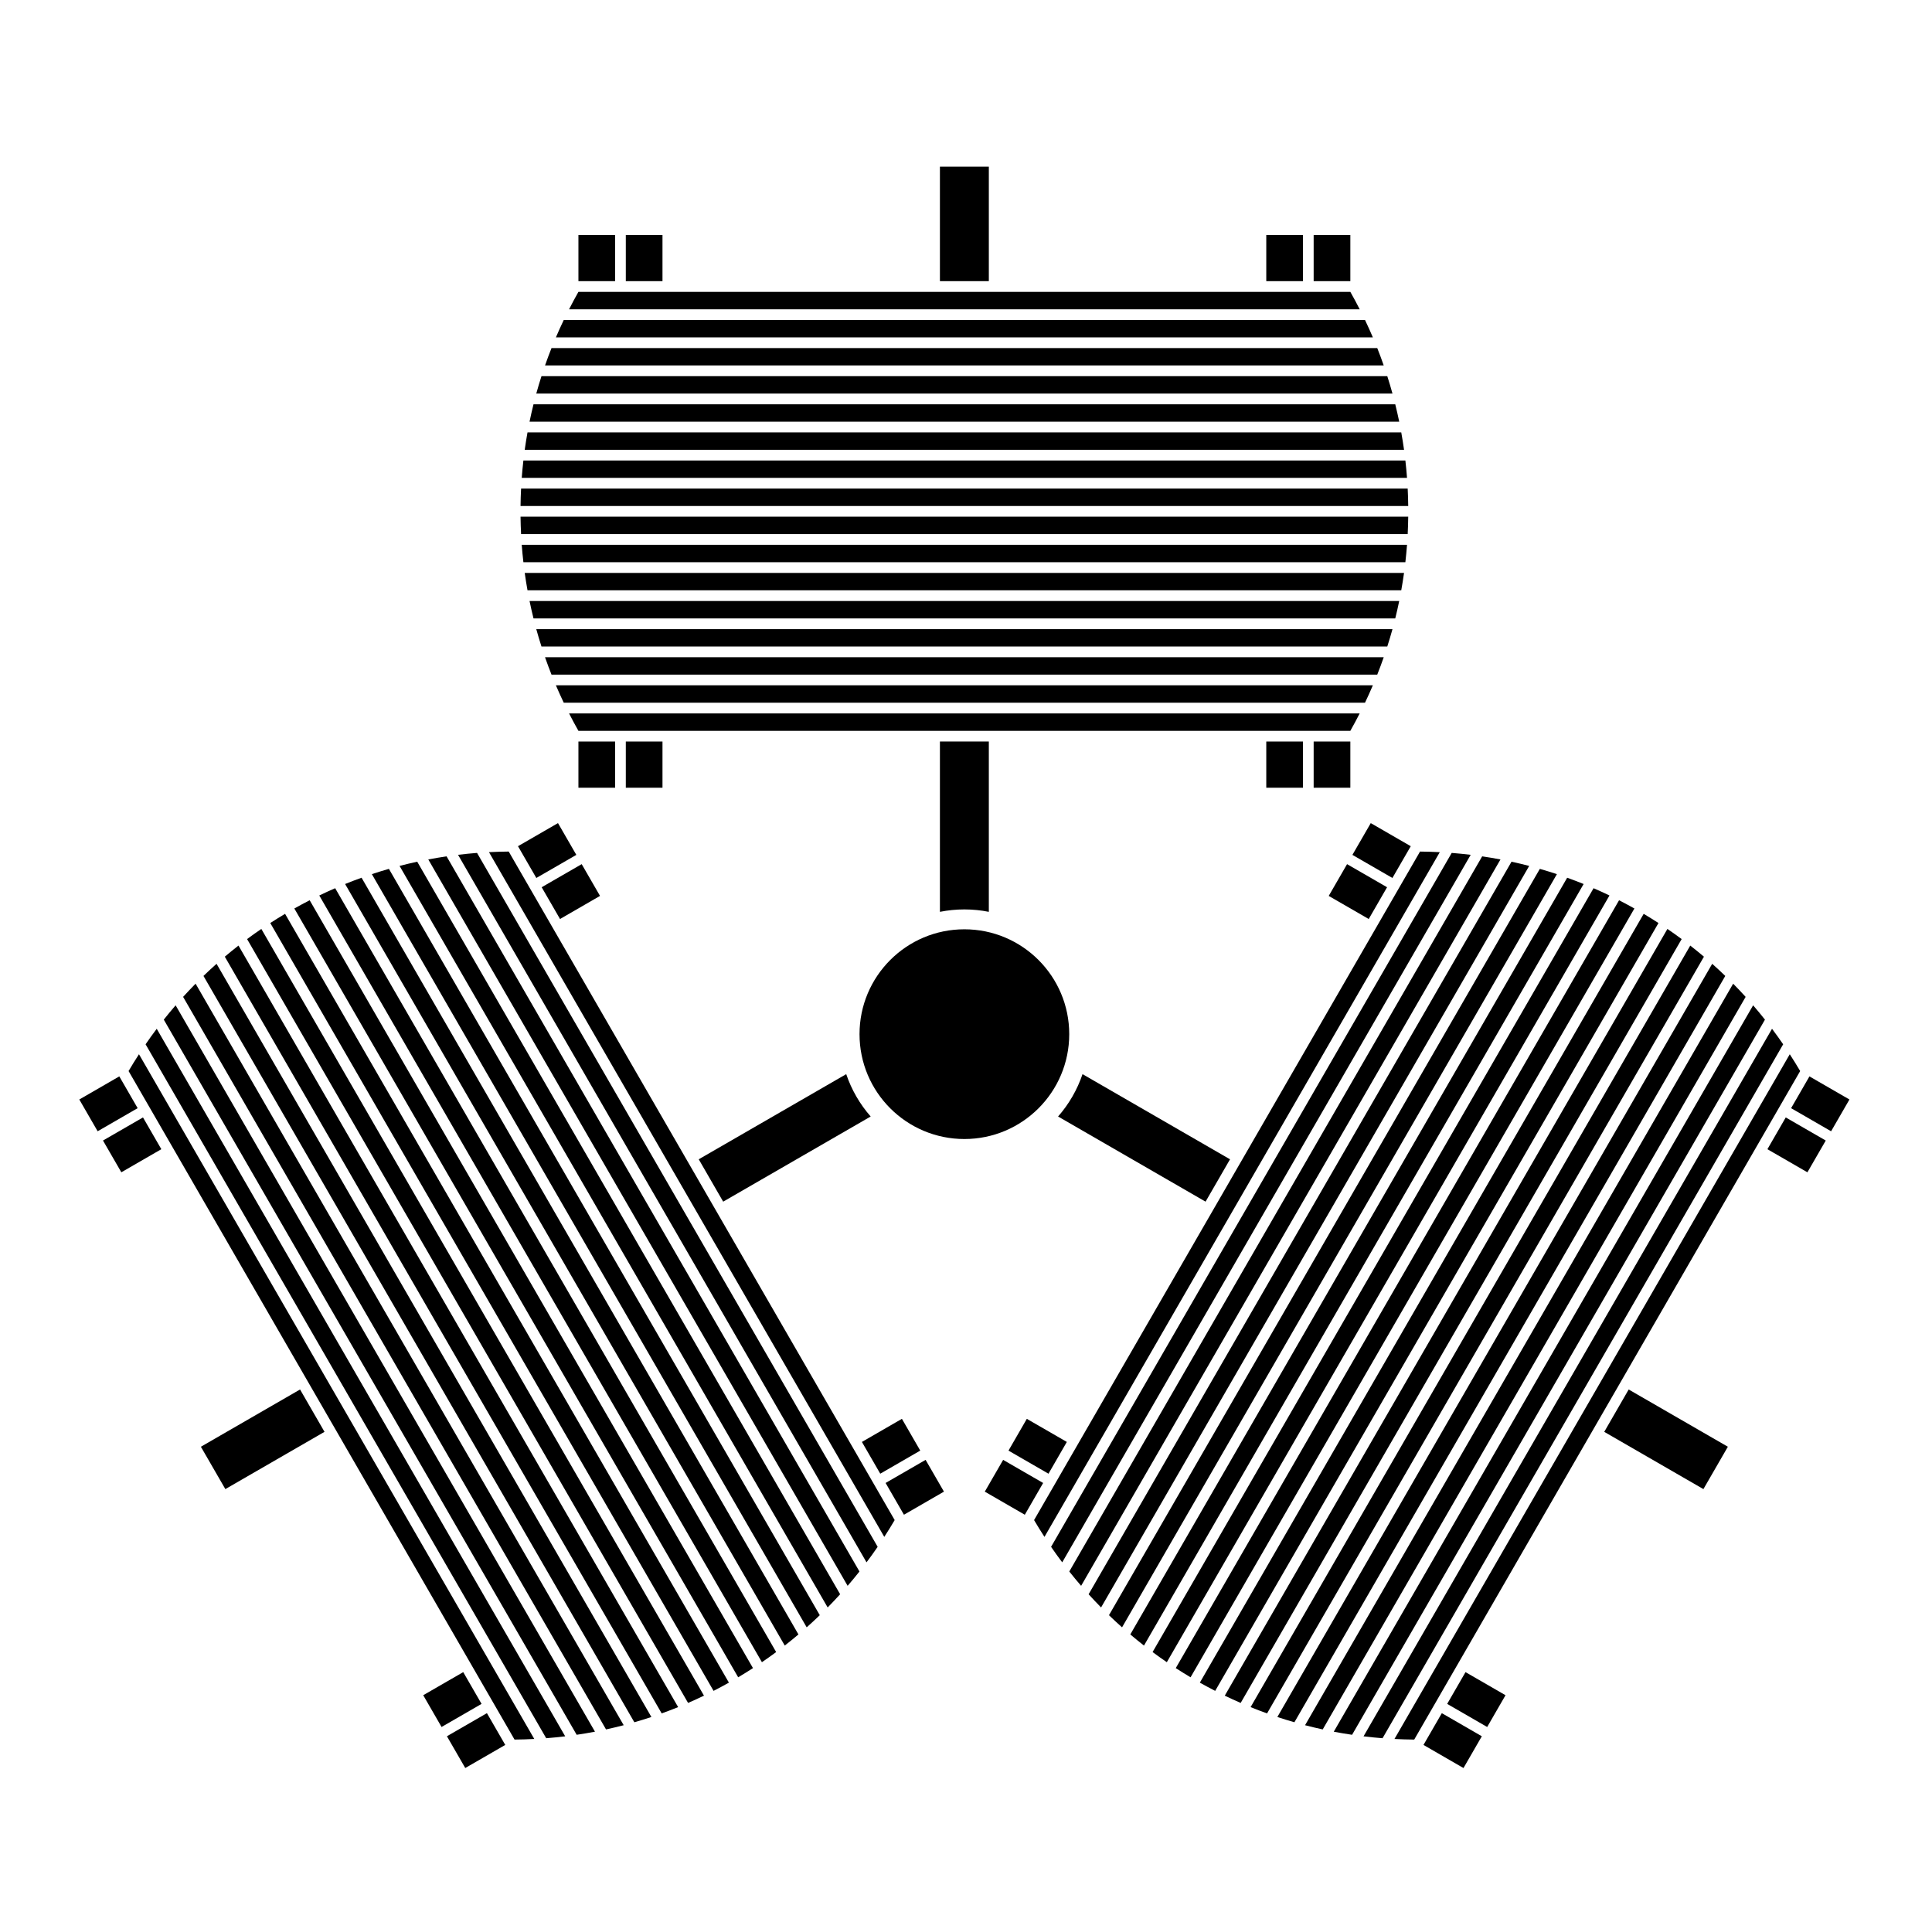 <?xml version="1.0" encoding="UTF-8" standalone="no"?>
<!-- Created with Inkscape (http://www.inkscape.org/) -->

<svg
   sodipodi:docname="Mitsuwaku Itomaki.svg"
   viewBox="0 0 795.035 793.701"
   height="793.701"
   width="795.035"
   id="svg5532"
   version="1.1"
   inkscape:version="1.2 (dc2aeda, 2022-05-15)"
   xmlns:inkscape="http://www.inkscape.org/namespaces/inkscape"
   xmlns:sodipodi="http://sodipodi.sourceforge.net/DTD/sodipodi-0.dtd"
   xmlns="http://www.w3.org/2000/svg"
   xmlns:svg="http://www.w3.org/2000/svg">
  <defs
     id="defs5536">
    <clipPath
       clipPathUnits="userSpaceOnUse"
       id="clipPath6709">
      <path
         d="M -538.222,577.948 H 58.054 V -17.328 H -538.222 Z"
         id="path6711"
         style="stroke-width:1" />
    </clipPath>
    <clipPath
       clipPathUnits="userSpaceOnUse"
       id="clipPath6713">
      <path
         d="M -584.194,578.938 H 12.082 V -16.338 H -584.194 Z"
         id="path6715"
         style="stroke-width:1" />
    </clipPath>
    <clipPath
       clipPathUnits="userSpaceOnUse"
       id="clipPath6717">
      <path
         d="M -586.545,579.503 H 9.731 V -15.773 H -586.545 Z"
         id="path6719"
         style="stroke-width:1" />
    </clipPath>
    <clipPath
       clipPathUnits="userSpaceOnUse"
       id="clipPath6721">
      <path
         d="M -556.401,578.014 H 39.875 V -17.262 H -556.401 Z"
         id="path6723"
         style="stroke-width:1" />
    </clipPath>
    <clipPath
       clipPathUnits="userSpaceOnUse"
       id="clipPath6725">
      <path
         d="M -550.264,577.325 H 46.012 V -17.951 H -550.264 Z"
         id="path6727"
         style="stroke-width:1" />
    </clipPath>
    <clipPath
       clipPathUnits="userSpaceOnUse"
       id="clipPath6729">
      <path
         d="M -568.227,575.819 H 28.049 V -19.457 H -568.227 Z"
         id="path6731"
         style="stroke-width:1" />
    </clipPath>
    <clipPath
       clipPathUnits="userSpaceOnUse"
       id="clipPath6733">
      <path
         d="M -557.495,577.85 H 38.781 V -17.426 H -557.495 Z"
         id="path6735"
         style="stroke-width:1" />
    </clipPath>
    <clipPath
       clipPathUnits="userSpaceOnUse"
       id="clipPath6737">
      <path
         d="M -576.369,585.588 H 19.907 V -9.688 H -576.369 Z"
         id="path6739"
         style="stroke-width:1" />
    </clipPath>
    <clipPath
       clipPathUnits="userSpaceOnUse"
       id="clipPath6741">
      <path
         d="M -574.546,585.852 H 21.73 V -9.424 H -574.546 Z"
         id="path6743"
         style="stroke-width:1" />
    </clipPath>
    <clipPath
       clipPathUnits="userSpaceOnUse"
       id="clipPath6745">
      <path
         d="M -572.817,586.135 H 23.459 V -9.141 H -572.817 Z"
         id="path6747"
         style="stroke-width:1" />
    </clipPath>
    <clipPath
       clipPathUnits="userSpaceOnUse"
       id="clipPath6749">
      <path
         d="M -567.775,585.852 H 28.501 V -9.424 H -567.775 Z"
         id="path6751"
         style="stroke-width:1" />
    </clipPath>
    <clipPath
       clipPathUnits="userSpaceOnUse"
       id="clipPath6753">
      <path
         d="M -564.573,585.848 H 31.703 V -9.428 H -564.573 Z"
         id="path6755"
         style="stroke-width:1" />
    </clipPath>
    <clipPath
       clipPathUnits="userSpaceOnUse"
       id="clipPath6757">
      <path
         d="M -561.413,585.852 H 34.863 V -9.424 H -561.413 Z"
         id="path6759"
         style="stroke-width:1" />
    </clipPath>
    <clipPath
       clipPathUnits="userSpaceOnUse"
       id="clipPath6761">
      <path
         d="M -557.064,585.848 H 39.212 V -9.428 H -557.064 Z"
         id="path6763"
         style="stroke-width:1" />
    </clipPath>
    <clipPath
       clipPathUnits="userSpaceOnUse"
       id="clipPath6765">
      <path
         d="M -553.898,585.848 H 42.379 V -9.428 H -553.898 Z"
         id="path6767"
         style="stroke-width:1" />
    </clipPath>
    <clipPath
       clipPathUnits="userSpaceOnUse"
       id="clipPath6769">
      <path
         d="M -548.983,585.852 H 47.293 V -9.424 H -548.983 Z"
         id="path6771"
         style="stroke-width:1" />
    </clipPath>
    <clipPath
       clipPathUnits="userSpaceOnUse"
       id="clipPath6773">
      <path
         d="M -545.417,584.573 H 50.859 V -10.703 H -545.417 Z"
         id="path6775"
         style="stroke-width:1" />
    </clipPath>
    <clipPath
       clipPathUnits="userSpaceOnUse"
       id="clipPath6777">
      <path
         d="M -542.933,584.573 H 53.343 V -10.703 H -542.933 Z"
         id="path6779"
         style="stroke-width:1" />
    </clipPath>
    <clipPath
       clipPathUnits="userSpaceOnUse"
       id="clipPath6781">
      <path
         d="M -540.821,585.848 H 55.455 V -9.428 H -540.821 Z"
         id="path6783"
         style="stroke-width:1" />
    </clipPath>
    <clipPath
       clipPathUnits="userSpaceOnUse"
       id="clipPath6785">
      <path
         d="M -536.698,584.573 H 59.578 V -10.703 H -536.698 Z"
         id="path6787"
         style="stroke-width:1" />
    </clipPath>
    <clipPath
       clipPathUnits="userSpaceOnUse"
       id="clipPath6789">
      <path
         d="M -528.09,575.381 H 68.186 V -19.895 H -528.09 Z"
         id="path6791"
         style="stroke-width:1" />
    </clipPath>
    <clipPath
       clipPathUnits="userSpaceOnUse"
       id="clipPath6793">
      <path
         d="M -531.192,581.588 H 65.084 V -13.688 H -531.192 Z"
         id="path6795"
         style="stroke-width:1" />
    </clipPath>
    <clipPath
       clipPathUnits="userSpaceOnUse"
       id="clipPath7739">
      <path
         d="m -309.601,450.543 h 596.276 v -595.276 h -596.276 z"
         id="path7741"
         style="stroke-width:1" />
    </clipPath>
    <clipPath
       clipPathUnits="userSpaceOnUse"
       id="clipPath7745">
      <path
         d="m -178.519,225.548 h 596.276 v -595.276 h -596.276 z"
         id="path7747"
         style="stroke-width:1" />
    </clipPath>
    <clipPath
       clipPathUnits="userSpaceOnUse"
       id="clipPath7751">
      <path
         d="M -550.341,322.289 H 45.935 v -595.276 H -550.341 Z"
         id="path7753"
         style="stroke-width:1" />
    </clipPath>
    <clipPath
       clipPathUnits="userSpaceOnUse"
       id="clipPath7757">
      <path
         d="m -483.68,270.882 h 596.276 v -595.276 h -596.276 z"
         id="path7759"
         style="stroke-width:1" />
    </clipPath>
    <clipPath
       clipPathUnits="userSpaceOnUse"
       id="clipPath7764">
      <path
         d="m -170.212,208.2 h 596.276 v -595.276 h -596.276 z"
         id="path7766"
         style="stroke-width:1" />
    </clipPath>
    <clipPath
       clipPathUnits="userSpaceOnUse"
       id="clipPath7770">
      <path
         d="M -507.291,282.027 H 88.985 V -313.249 H -507.291 Z"
         id="path7772"
         style="stroke-width:1" />
    </clipPath>
    <clipPath
       clipPathUnits="userSpaceOnUse"
       id="clipPath7776">
      <path
         d="m -514.616,286.684 h 596.276 v -595.276 h -596.276 z"
         id="path7778"
         style="stroke-width:1" />
    </clipPath>
    <clipPath
       clipPathUnits="userSpaceOnUse"
       id="clipPath7782">
      <path
         d="m -491.827,274.117 h 596.276 v -595.276 h -596.276 z"
         id="path7784"
         style="stroke-width:1" />
    </clipPath>
    <clipPath
       clipPathUnits="userSpaceOnUse"
       id="clipPath7788">
      <path
         d="M -499.693,277.837 H 96.583 v -595.276 H -499.693 Z"
         id="path7790"
         style="stroke-width:1" />
    </clipPath>
    <clipPath
       clipPathUnits="userSpaceOnUse"
       id="clipPath7794">
      <path
         d="M -521.668,291.819 H 74.608 V -303.457 H -521.668 Z"
         id="path7796"
         style="stroke-width:1" />
    </clipPath>
    <clipPath
       clipPathUnits="userSpaceOnUse"
       id="clipPath7800">
      <path
         d="M -528.437,297.446 H 67.84 v -595.276 H -528.437 Z"
         id="path7802"
         style="stroke-width:1" />
    </clipPath>
    <clipPath
       clipPathUnits="userSpaceOnUse"
       id="clipPath7806">
      <path
         d="M -541.07,310.257 H 55.206 v -595.276 H -541.07 Z"
         id="path7808"
         style="stroke-width:1" />
    </clipPath>
    <clipPath
       clipPathUnits="userSpaceOnUse"
       id="clipPath7812">
      <path
         d="m -142.967,516.045 h 596.276 V -79.231 h -596.276 z"
         id="path7814"
         style="stroke-width:1" />
    </clipPath>
    <clipPath
       clipPathUnits="userSpaceOnUse"
       id="clipPath7818">
      <path
         d="m -137.934,535.836 h 596.276 V -59.44 h -596.276 z"
         id="path7820"
         style="stroke-width:1" />
    </clipPath>
    <clipPath
       clipPathUnits="userSpaceOnUse"
       id="clipPath7824">
      <path
         d="m -62,446.49 h 596.276 v -595.276 H -62 Z"
         id="path7826"
         style="stroke-width:1" />
    </clipPath>
    <clipPath
       clipPathUnits="userSpaceOnUse"
       id="clipPath7830">
      <path
         d="m -261.17,331.498 h 596.276 v -595.276 h -596.276 z"
         id="path7832"
         style="stroke-width:1" />
    </clipPath>
    <clipPath
       clipPathUnits="userSpaceOnUse"
       id="clipPath7836">
      <path
         d="m -39.682,330.543 h 596.276 v -595.276 h -596.276 z"
         id="path7838"
         style="stroke-width:1" />
    </clipPath>
    <clipPath
       clipPathUnits="userSpaceOnUse"
       id="clipPath7842">
      <path
         d="m -253.011,498.476 h 596.276 V -96.8 h -596.276 z"
         id="path7844"
         style="stroke-width:1" />
    </clipPath>
    <clipPath
       clipPathUnits="userSpaceOnUse"
       id="clipPath7848">
      <path
         d="M -270.876,477.378 H 325.4 v -595.276 h -596.276 z"
         id="path7850"
         style="stroke-width:1" />
    </clipPath>
    <clipPath
       clipPathUnits="userSpaceOnUse"
       id="clipPath7854">
      <path
         d="m -259.293,492.011 h 596.276 v -595.276 h -596.276 z"
         id="path7856"
         style="stroke-width:1" />
    </clipPath>
    <clipPath
       clipPathUnits="userSpaceOnUse"
       id="clipPath7860">
      <path
         d="m -276.125,469.125 h 596.276 v -595.276 h -596.276 z"
         id="path7862"
         style="stroke-width:1" />
    </clipPath>
    <clipPath
       clipPathUnits="userSpaceOnUse"
       id="clipPath7866">
      <path
         d="m -265.256,484.992 h 596.276 v -595.276 h -596.276 z"
         id="path7868"
         style="stroke-width:1" />
    </clipPath>
    <clipPath
       clipPathUnits="userSpaceOnUse"
       id="clipPath7876">
      <path
         d="m -173.996,98.746 h 596.276 v -595.276 h -596.276 z"
         id="path7878"
         style="stroke-width:1" />
    </clipPath>
    <clipPath
       clipPathUnits="userSpaceOnUse"
       id="clipPath7886">
      <path
         d="m -305.185,281.409 h 596.276 v -595.276 h -596.276 z"
         id="path7888"
         style="stroke-width:1" />
    </clipPath>
    <clipPath
       clipPathUnits="userSpaceOnUse"
       id="clipPath7892">
      <path
         d="m -416.758,90.073 h 596.276 v -595.276 h -596.276 z"
         id="path7894"
         style="stroke-width:1" />
    </clipPath>
    <clipPath
       clipPathUnits="userSpaceOnUse"
       id="clipPath7898">
      <path
         d="m -164.657,190.854 h 596.276 v -595.276 h -596.276 z"
         id="path7900"
         style="stroke-width:1" />
    </clipPath>
    <clipPath
       clipPathUnits="userSpaceOnUse"
       id="clipPath7904">
      <path
         d="m -417.397,263.831 h 596.276 v -595.276 h -596.276 z"
         id="path7906"
         style="stroke-width:1" />
    </clipPath>
    <clipPath
       clipPathUnits="userSpaceOnUse"
       id="clipPath7910">
      <path
         d="M -565.136,349.13 H 31.14 v -595.276 H -565.136 Z"
         id="path7912"
         style="stroke-width:1" />
    </clipPath>
    <clipPath
       clipPathUnits="userSpaceOnUse"
       id="clipPath7916">
      <path
         d="M -525.726,459.562 H 70.55 v -595.276 H -525.726 Z"
         id="path7918"
         style="stroke-width:1" />
    </clipPath>
    <clipPath
       clipPathUnits="userSpaceOnUse"
       id="clipPath7922">
      <path
         d="m -326.556,344.572 h 596.276 v -595.276 h -596.276 z"
         id="path7924"
         style="stroke-width:1" />
    </clipPath>
    <clipPath
       clipPathUnits="userSpaceOnUse"
       id="clipPath7928">
      <path
         d="m -209.299,526.845 h 596.276 V -68.431 h -596.276 z"
         id="path7930"
         style="stroke-width:1" />
    </clipPath>
    <clipPath
       clipPathUnits="userSpaceOnUse"
       id="clipPath7934">
      <path
         d="m -168.574,536.443 h 596.276 V -58.833 h -596.276 z"
         id="path7936"
         style="stroke-width:1" />
    </clipPath>
    <clipPath
       clipPathUnits="userSpaceOnUse"
       id="clipPath7940">
      <path
         d="m -183.629,534.429 h 596.276 V -60.847 h -596.276 z"
         id="path7942"
         style="stroke-width:1" />
    </clipPath>
    <clipPath
       clipPathUnits="userSpaceOnUse"
       id="clipPath7946">
      <path
         d="M -545.479,354.664 H 50.798 v -595.276 H -545.479 Z"
         id="path7948"
         style="stroke-width:1" />
    </clipPath>
    <clipPath
       clipPathUnits="userSpaceOnUse"
       id="clipPath7952">
      <path
         d="m -422.433,283.624 h 596.276 v -595.276 h -596.276 z"
         id="path7954"
         style="stroke-width:1" />
    </clipPath>
    <clipPath
       clipPathUnits="userSpaceOnUse"
       id="clipPath7958">
      <path
         d="M -201.041,529.894 H 395.235 V -65.382 h -596.276 z"
         id="path7960"
         style="stroke-width:1" />
    </clipPath>
    <clipPath
       clipPathUnits="userSpaceOnUse"
       id="clipPath7964">
      <path
         d="m -436.472,536.863 h 596.276 V -58.413 h -596.276 z"
         id="path7966"
         style="stroke-width:1" />
    </clipPath>
    <clipPath
       clipPathUnits="userSpaceOnUse"
       id="clipPath7970">
      <path
         d="m -466.502,265.939 h 596.276 v -595.276 h -596.276 z"
         id="path7972"
         style="stroke-width:1" />
    </clipPath>
    <clipPath
       clipPathUnits="userSpaceOnUse"
       id="clipPath7976">
      <path
         d="m -448.04,263.225 h 596.276 v -595.276 H -448.04 Z"
         id="path7978"
         style="stroke-width:1" />
    </clipPath>
    <clipPath
       clipPathUnits="userSpaceOnUse"
       id="clipPath7982">
      <path
         d="m -457.443,264.286 h 596.276 v -595.276 h -596.276 z"
         id="path7984"
         style="stroke-width:1" />
    </clipPath>
    <clipPath
       clipPathUnits="userSpaceOnUse"
       id="clipPath7988">
      <path
         d="m -177.874,263.829 h 596.276 v -595.276 h -596.276 z"
         id="path7990"
         style="stroke-width:1" />
    </clipPath>
    <clipPath
       clipPathUnits="userSpaceOnUse"
       id="clipPath7994">
      <path
         d="m -438.266,262.807 h 596.276 v -595.276 h -596.276 z"
         id="path7996"
         style="stroke-width:1" />
    </clipPath>
    <clipPath
       clipPathUnits="userSpaceOnUse"
       id="clipPath8000">
      <path
         d="m -217.272,523.306 h 596.276 V -71.97 h -596.276 z"
         id="path8002"
         style="stroke-width:1" />
    </clipPath>
    <clipPath
       clipPathUnits="userSpaceOnUse"
       id="clipPath8006">
      <path
         d="m -192.49,532.429 h 596.276 V -62.847 h -596.276 z"
         id="path8008"
         style="stroke-width:1" />
    </clipPath>
    <clipPath
       clipPathUnits="userSpaceOnUse"
       id="clipPath8012">
      <path
         d="m -475.242,268.148 h 596.276 v -595.276 h -596.276 z"
         id="path8014"
         style="stroke-width:1" />
    </clipPath>
    <clipPath
       clipPathUnits="userSpaceOnUse"
       id="clipPath8018">
      <path
         d="m -224.967,519.291 h 596.276 V -75.985 h -596.276 z"
         id="path8020"
         style="stroke-width:1" />
    </clipPath>
    <clipPath
       clipPathUnits="userSpaceOnUse"
       id="clipPath8024">
      <path
         d="m -30.137,349.127 h 596.276 v -595.276 h -596.276 z"
         id="path8026"
         style="stroke-width:1" />
    </clipPath>
    <clipPath
       clipPathUnits="userSpaceOnUse"
       id="clipPath8030">
      <path
         d="m -232.394,514.806 h 596.276 v -595.276 h -596.276 z"
         id="path8032"
         style="stroke-width:1" />
    </clipPath>
    <clipPath
       clipPathUnits="userSpaceOnUse"
       id="clipPath8036">
      <path
         d="m -246.424,504.416 h 596.276 V -90.86 h -596.276 z"
         id="path8038"
         style="stroke-width:1" />
    </clipPath>
    <clipPath
       clipPathUnits="userSpaceOnUse"
       id="clipPath8042">
      <path
         d="m -49.793,354.662 h 596.276 v -595.276 H -49.793 Z"
         id="path8044"
         style="stroke-width:1" />
    </clipPath>
    <clipPath
       clipPathUnits="userSpaceOnUse"
       id="clipPath8048">
      <path
         d="m -173.994,216.874 h 596.276 v -595.276 h -596.276 z"
         id="path8050"
         style="stroke-width:1" />
    </clipPath>
    <clipPath
       clipPathUnits="userSpaceOnUse"
       id="clipPath8054">
      <path
         d="m -239.549,509.853 h 596.276 V -85.423 h -596.276 z"
         id="path8056"
         style="stroke-width:1" />
    </clipPath>
    <clipPath
       clipPathUnits="userSpaceOnUse"
       id="clipPath8060">
      <path
         d="m -266.014,445.003 h 596.276 v -595.276 h -596.276 z"
         id="path8062"
         style="stroke-width:1" />
    </clipPath>
    <clipPath
       clipPathUnits="userSpaceOnUse"
       id="clipPath8066">
      <path
         d="m -172.84,283.621 h 596.276 v -595.276 h -596.276 z"
         id="path8068"
         style="stroke-width:1" />
    </clipPath>
    <clipPath
       clipPathUnits="userSpaceOnUse"
       id="clipPath8072">
      <path
         d="m -329.999,319.159 h 596.276 v -595.276 h -596.276 z"
         id="path8074"
         style="stroke-width:1" />
    </clipPath>
    <clipPath
       clipPathUnits="userSpaceOnUse"
       id="clipPath8078">
      <path
         d="m -457.338,535.84 h 596.276 V -59.436 h -596.276 z"
         id="path8080"
         style="stroke-width:1" />
    </clipPath>
    <clipPath
       clipPathUnits="userSpaceOnUse"
       id="clipPath8084">
      <path
         d="M -534.908,303.584 H 61.368 v -595.276 H -534.908 Z"
         id="path8086"
         style="stroke-width:1" />
    </clipPath>
    <clipPath
       clipPathUnits="userSpaceOnUse"
       id="clipPath8090">
      <path
         d="m -329.258,445.005 h 596.276 v -595.276 h -596.276 z"
         id="path8092"
         style="stroke-width:1" />
    </clipPath>
    <clipPath
       clipPathUnits="userSpaceOnUse"
       id="clipPath8096">
      <path
         d="m -452.305,516.047 h 596.276 V -79.229 h -596.276 z"
         id="path8098"
         style="stroke-width:1" />
    </clipPath>
    <clipPath
       clipPathUnits="userSpaceOnUse"
       id="clipPath8102">
      <path
         d="m -167.114,199.526 h 596.276 V -395.75 h -596.276 z"
         id="path8104"
         style="stroke-width:1" />
    </clipPath>
    <clipPath
       clipPathUnits="userSpaceOnUse"
       id="clipPath8108">
      <path
         d="m -285.672,450.539 h 596.276 v -595.276 h -596.276 z"
         id="path8110"
         style="stroke-width:1" />
    </clipPath>
  </defs>
  <sodipodi:namedview
     id="namedview5534"
     pagecolor="#ffffff"
     bordercolor="#000000"
     borderopacity="0.25"
     inkscape:showpageshadow="2"
     inkscape:pageopacity="0.0"
     inkscape:pagecheckerboard="0"
     inkscape:deskcolor="#d1d1d1"
     showgrid="false"
     inkscape:zoom="0.29734106"
     inkscape:cx="-215.24105"
     inkscape:cy="396.85068"
     inkscape:window-width="1419"
     inkscape:window-height="456"
     inkscape:window-x="0"
     inkscape:window-y="25"
     inkscape:window-maximized="0"
     inkscape:current-layer="svg5532">
    <inkscape:page
       x="0"
       y="0"
       id="page5538"
       width="795.035"
       height="793.701" />
  </sodipodi:namedview>
  <path
     d="M 439.999 425.545 C 439.999 449.374 420.682 468.694 396.851 468.694 C 373.022 468.694 353.702 449.374 353.702 425.545 C 353.702 401.714 373.022 382.396 396.851 382.396 C 420.682 382.396 439.999 401.714 439.999 425.545"
     style="fill:#000000;fill-opacity:1;fill-rule:nonzero;stroke:none"
     id="path5652" />
  <path
     d="M 226.949 277.6 L 566.752 277.6 C 567.688 275.236 568.581 272.849 569.42 270.439 L 224.281 270.439 C 225.12 272.849 226.013 275.236 226.949 277.6"
     style="fill:#000000;fill-opacity:1;fill-rule:nonzero;stroke:none"
     id="path5656" />
  <path
     d="M 238.026 300.73 L 555.675 300.73 C 557.015 298.378 558.284 295.982 559.521 293.569 L 234.179 293.569 C 235.417 295.982 236.686 298.378 238.026 300.73"
     style="fill:#000000;fill-opacity:1;fill-rule:nonzero;stroke:none"
     id="path5660" />
  <path
     d="M 222.819 266.035 L 570.882 266.035 C 571.638 263.668 572.357 261.284 573.018 258.874 L 220.682 258.874 C 221.344 261.284 222.063 263.668 222.819 266.035"
     style="fill:#000000;fill-opacity:1;fill-rule:nonzero;stroke:none"
     id="path5664" />
  <path
     d="M 231.992 289.165 L 561.707 289.165 C 562.837 286.805 563.913 284.417 564.942 282.004 L 228.757 282.004 C 229.788 284.417 230.864 286.805 231.992 289.165"
     style="fill:#000000;fill-opacity:1;fill-rule:nonzero;stroke:none"
     id="path5668" />
  <path
     d="M 219.543 254.472 L 574.158 254.472 C 574.746 252.1 575.295 249.715 575.79 247.308 L 217.911 247.308 C 218.404 249.715 218.956 252.1 219.543 254.472"
     style="fill:#000000;fill-opacity:1;fill-rule:nonzero;stroke:none"
     id="path5672" />
  <path
     d="M 555.677 120.097 L 238.027 120.097 C 236.687 122.449 235.418 124.845 234.18 127.26 L 559.524 127.26 C 558.286 124.845 557.017 122.449 555.677 120.097"
     style="fill:#000000;fill-opacity:1;fill-rule:nonzero;stroke:none"
     id="path5676" />
  <path
     d="M 406.913 375.212 L 406.913 305.128 L 386.786 305.128 L 386.786 375.212 C 390.042 374.564 393.405 374.217 396.85 374.217 C 400.296 374.217 403.66 374.564 406.913 375.212"
     style="fill:#000000;fill-opacity:1;fill-rule:nonzero;stroke:none"
     id="path5680" />
  <path
     d="m 406.913,68.568 h -20.127 v 47.124 h 20.127 z"
     style="fill:#000000;fill-opacity:1;fill-rule:nonzero;stroke:none;stroke-width:1.333"
     id="path5682" />
  <path
     d="m 253.123,96.684 h -15.096 v 19.008 h 15.096 z"
     style="fill:#000000;fill-opacity:1;fill-rule:nonzero;stroke:none;stroke-width:1.333"
     id="path5684" />
  <path
     d="m 272.62,96.684 h -15.093 v 19.008 h 15.093 z"
     style="fill:#000000;fill-opacity:1;fill-rule:nonzero;stroke:none;stroke-width:1.333"
     id="path5686" />
  <path
     d="m 253.123,324.141 h -15.096 v -19.008 h 15.096 z"
     style="fill:#000000;fill-opacity:1;fill-rule:nonzero;stroke:none;stroke-width:1.333"
     id="path5688" />
  <path
     d="m 272.62,324.141 h -15.093 v -19.008 h 15.093 z"
     style="fill:#000000;fill-opacity:1;fill-rule:nonzero;stroke:none;stroke-width:1.333"
     id="path5690" />
  <path
     d="m 540.581,324.141 h 15.096 v -19.008 h -15.096 z"
     style="fill:#000000;fill-opacity:1;fill-rule:nonzero;stroke:none;stroke-width:1.333"
     id="path5692" />
  <path
     d="m 521.084,324.141 h 15.093 v -19.008 h -15.093 z"
     style="fill:#000000;fill-opacity:1;fill-rule:nonzero;stroke:none;stroke-width:1.333"
     id="path5694" />
  <path
     d="m 540.581,96.684 h 15.096 v 19.008 h -15.096 z"
     style="fill:#000000;fill-opacity:1;fill-rule:nonzero;stroke:none;stroke-width:1.333"
     id="path5696" />
  <path
     d="m 521.084,96.684 h 15.093 v 19.008 h -15.093 z"
     style="fill:#000000;fill-opacity:1;fill-rule:nonzero;stroke:none;stroke-width:1.333"
     id="path5698" />
  <path
     d="m 220.682,161.951 h 352.336 c -0.66,-2.409 -1.377,-4.792 -2.135,-7.159 H 222.82 c -0.757,2.367 -1.476,4.749 -2.137,7.159"
     style="fill:#000000;fill-opacity:1;fill-rule:nonzero;stroke:none;stroke-width:1.333"
     id="path5702" />
  <path
     d="m 217.074,242.906 h 359.553 c 0.425,-2.372 0.813,-4.757 1.148,-7.161 H 215.926 c 0.335,2.404 0.723,4.789 1.148,7.161"
     style="fill:#000000;fill-opacity:1;fill-rule:nonzero;stroke:none;stroke-width:1.333"
     id="path5706" />
  <path
     d="m 217.911,173.516 h 357.879 c -0.493,-2.407 -1.043,-4.789 -1.629,-7.159 H 219.542 c -0.587,2.369 -1.137,4.752 -1.631,7.159"
     style="fill:#000000;fill-opacity:1;fill-rule:nonzero;stroke:none;stroke-width:1.333"
     id="path5710" />
  <path
     d="m 224.281,150.386 h 345.139 c -0.837,-2.412 -1.732,-4.797 -2.668,-7.161 H 226.951 c -0.936,2.364 -1.829,4.749 -2.669,7.161"
     style="fill:#000000;fill-opacity:1;fill-rule:nonzero;stroke:none;stroke-width:1.333"
     id="path5714" />
  <path
     d="M 231.995 131.661 C 230.864 134.021 229.788 136.412 228.758 138.825 L 564.944 138.825 C 563.914 136.412 562.837 134.021 561.708 131.661 Z"
     style="fill:#000000;fill-opacity:1;fill-rule:nonzero;stroke:none"
     id="path5718" />
  <path
     d="m 215.926,185.084 h 361.851 c -0.335,-2.405 -0.723,-4.791 -1.149,-7.164 H 217.074 c -0.425,2.373 -0.813,4.759 -1.148,7.164"
     style="fill:#000000;fill-opacity:1;fill-rule:nonzero;stroke:none;stroke-width:1.333"
     id="path5722" />
  <path
     d="m 214.43,219.778 h 364.844 c 0.119,-2.376 0.195,-4.764 0.224,-7.164 H 214.203 c 0.031,2.4 0.107,4.788 0.227,7.164"
     style="fill:#000000;fill-opacity:1;fill-rule:nonzero;stroke:none;stroke-width:1.333"
     id="path5726" />
  <path
     d="m 215.379,231.342 h 362.944 c 0.271,-2.375 0.501,-4.763 0.68,-7.164 H 214.698 c 0.18,2.401 0.409,4.789 0.681,7.164"
     style="fill:#000000;fill-opacity:1;fill-rule:nonzero;stroke:none;stroke-width:1.333"
     id="path5730" />
  <path
     d="m 214.698,196.648 h 364.305 c -0.177,-2.401 -0.409,-4.789 -0.68,-7.163 H 215.379 c -0.272,2.373 -0.501,4.761 -0.681,7.163"
     style="fill:#000000;fill-opacity:1;fill-rule:nonzero;stroke:none;stroke-width:1.333"
     id="path5734" />
  <path
     d="m 214.203,208.212 h 365.295 c -0.029,-2.399 -0.105,-4.787 -0.224,-7.164 H 214.43 c -0.12,2.377 -0.197,4.765 -0.227,7.164"
     style="fill:#000000;fill-opacity:1;fill-rule:nonzero;stroke:none;stroke-width:1.333"
     id="path5738" />
  <path
     d="M 353.675 646.656 L 183.773 352.379 C 181.258 352.749 178.746 353.17 176.238 353.649 L 348.808 652.549 C 350.475 650.617 352.094 648.648 353.675 646.656"
     style="fill:#000000;fill-opacity:1;fill-rule:nonzero;stroke:none"
     id="path5742" />
  <path
     d="M 368.167 625.499 L 209.342 350.405 C 206.637 350.421 203.926 350.52 201.217 350.654 L 363.888 632.411 C 365.362 630.132 366.802 627.835 368.167 625.499"
     style="fill:#000000;fill-opacity:1;fill-rule:nonzero;stroke:none"
     id="path5746" />
  <path
     d="M 345.724 656.015 L 171.694 354.584 C 169.263 355.113 166.839 355.681 164.42 356.314 L 340.591 661.447 C 342.347 659.668 344.052 657.854 345.724 656.015"
     style="fill:#000000;fill-opacity:1;fill-rule:nonzero;stroke:none"
     id="path5750" />
  <path
     d="M 361.168 636.505 L 196.31 350.966 C 193.703 351.166 191.096 351.426 188.492 351.743 L 356.584 642.888 C 358.159 640.792 359.689 638.664 361.168 636.505"
     style="fill:#000000;fill-opacity:1;fill-rule:nonzero;stroke:none"
     id="path5754" />
  <path
     d="M 337.348 664.635 L 160.042 357.528 C 157.694 358.205 155.352 358.921 153.022 359.697 L 331.96 669.63 C 333.797 667.996 335.589 666.33 337.348 664.635"
     style="fill:#000000;fill-opacity:1;fill-rule:nonzero;stroke:none"
     id="path5758" />
  <path
     d="M 52.909 440.723 L 211.734 715.813 C 214.442 715.798 217.151 715.701 219.862 715.564 L 57.19 433.808 C 55.715 436.087 54.276 438.384 52.909 440.723"
     style="fill:#000000;fill-opacity:1;fill-rule:nonzero;stroke:none"
     id="path5762" />
  <path
     d="M 348.227 441.997 L 287.534 477.038 L 297.596 494.469 L 358.292 459.429 C 356.102 456.932 354.12 454.192 352.398 451.21 C 350.675 448.226 349.292 445.14 348.227 441.997"
     style="fill:#000000;fill-opacity:1;fill-rule:nonzero;stroke:none"
     id="path5766" />
  <path
     d="M 82.667 595.32 L 92.731 612.749 L 133.539 589.187 L 123.476 571.757 Z"
     style="fill:#000000;fill-opacity:1;fill-rule:nonzero;stroke:none"
     id="path5770" />
  <path
     d="M 183.911 714.447 L 191.458 727.52 L 207.919 718.018 L 200.372 704.944 Z"
     style="fill:#000000;fill-opacity:1;fill-rule:nonzero;stroke:none"
     id="path5774" />
  <path
     d="M 190.622 688.059 L 174.161 697.562 L 181.707 710.635 L 198.169 701.132 Z"
     style="fill:#000000;fill-opacity:1;fill-rule:nonzero;stroke:none"
     id="path5778" />
  <path
     d="M 380.896 600.718 L 388.443 613.794 L 371.981 623.297 L 364.433 610.223 Z"
     style="fill:#000000;fill-opacity:1;fill-rule:nonzero;stroke:none"
     id="path5782" />
  <path
     d="M 354.685 593.338 L 371.146 583.833 L 378.693 596.906 L 362.232 606.411 Z"
     style="fill:#000000;fill-opacity:1;fill-rule:nonzero;stroke:none"
     id="path5786" />
  <path
     d="M 237.165 351.772 L 229.617 338.699 L 213.156 348.203 L 220.704 361.275 Z"
     style="fill:#000000;fill-opacity:1;fill-rule:nonzero;stroke:none"
     id="path5790" />
  <path
     d="M 230.453 378.161 L 246.914 368.657 L 239.368 355.584 L 222.906 365.089 Z"
     style="fill:#000000;fill-opacity:1;fill-rule:nonzero;stroke:none"
     id="path5794" />
  <path
     d="M 40.182 465.502 L 32.633 452.429 L 49.094 442.923 L 56.644 455.997 Z"
     style="fill:#000000;fill-opacity:1;fill-rule:nonzero;stroke:none"
     id="path5798" />
  <path
     d="M 66.391 472.882 L 49.929 482.385 L 42.383 469.314 L 58.844 459.811 Z"
     style="fill:#000000;fill-opacity:1;fill-rule:nonzero;stroke:none"
     id="path5802" />
  <path
     d="M 256.654 709.906 L 80.488 404.775 C 78.733 406.551 77.026 408.367 75.353 410.205 L 249.386 711.638 C 251.815 711.109 254.237 710.539 256.654 709.906"
     style="fill:#000000;fill-opacity:1;fill-rule:nonzero;stroke:none"
     id="path5806" />
  <path
     d="M 328.565 672.554 L 148.789 361.173 C 146.524 361.991 144.263 362.847 142.013 363.759 L 322.937 677.13 C 324.853 675.638 326.724 674.111 328.565 672.554"
     style="fill:#000000;fill-opacity:1;fill-rule:nonzero;stroke:none"
     id="path5810" />
  <path
     d="M 268.055 706.526 L 89.115 396.593 C 87.279 398.223 85.49 399.892 83.731 401.585 L 261.039 708.693 C 263.386 708.015 265.724 707.302 268.055 706.526"
     style="fill:#000000;fill-opacity:1;fill-rule:nonzero;stroke:none"
     id="path5814" />
  <path
     d="M 244.839 712.572 L 72.27 413.673 C 70.599 415.607 68.982 417.573 67.402 419.565 L 237.303 713.843 C 239.818 713.471 242.33 713.051 244.839 712.572"
     style="fill:#000000;fill-opacity:1;fill-rule:nonzero;stroke:none"
     id="path5818" />
  <path
     d="M 224.766 715.257 C 227.373 715.054 229.982 714.793 232.587 714.478 L 64.496 423.332 C 62.918 425.428 61.388 427.558 59.908 429.714 Z"
     style="fill:#000000;fill-opacity:1;fill-rule:nonzero;stroke:none"
     id="path5822" />
  <path
     d="M 279.065 702.46 L 98.141 389.09 C 96.225 390.579 94.353 392.109 92.511 393.665 L 272.288 705.045 C 274.554 704.228 276.814 703.375 279.065 702.46"
     style="fill:#000000;fill-opacity:1;fill-rule:nonzero;stroke:none"
     id="path5826" />
  <path
     d="M 309.859 686.408 L 127.438 370.445 C 125.321 371.53 123.214 372.659 121.121 373.834 L 303.768 690.187 C 305.831 688.96 307.86 687.703 309.859 686.408"
     style="fill:#000000;fill-opacity:1;fill-rule:nonzero;stroke:none"
     id="path5830" />
  <path
     d="M 319.398 679.804 L 137.926 365.486 C 135.734 366.439 133.552 367.434 131.382 368.481 L 313.537 683.976 C 315.526 682.621 317.479 681.225 319.398 679.804"
     style="fill:#000000;fill-opacity:1;fill-rule:nonzero;stroke:none"
     id="path5834" />
  <path
     d="M 289.695 697.742 L 107.542 382.245 C 105.551 383.601 103.599 384.993 101.677 386.416 L 283.148 700.734 C 285.34 699.783 287.526 698.789 289.695 697.742"
     style="fill:#000000;fill-opacity:1;fill-rule:nonzero;stroke:none"
     id="path5838" />
  <path
     d="M 299.956 692.387 L 117.31 376.034 C 115.247 377.258 113.216 378.52 111.216 379.809 L 293.639 695.772 C 295.759 694.69 297.864 693.562 299.956 692.387"
     style="fill:#000000;fill-opacity:1;fill-rule:nonzero;stroke:none"
     id="path5842" />
  <path
     d="M 609.925 352.381 L 440.023 646.658 C 441.603 648.652 443.223 650.619 444.892 652.548 L 617.46 353.65 C 614.953 353.172 612.441 352.753 609.925 352.381"
     style="fill:#000000;fill-opacity:1;fill-rule:nonzero;stroke:none"
     id="path5846" />
  <path
     d="M 584.354 350.41 L 425.53 625.501 C 426.896 627.837 428.336 630.135 429.809 632.416 L 592.479 350.661 C 589.77 350.522 587.059 350.423 584.354 350.41"
     style="fill:#000000;fill-opacity:1;fill-rule:nonzero;stroke:none"
     id="path5850" />
  <path
     d="M 622.003 354.585 L 447.973 656.019 C 449.645 657.858 451.351 659.67 453.107 661.448 L 629.275 356.316 C 626.856 355.684 624.432 355.114 622.003 354.585"
     style="fill:#000000;fill-opacity:1;fill-rule:nonzero;stroke:none"
     id="path5854" />
  <path
     d="M 597.387 350.967 L 432.529 636.506 C 434.007 638.665 435.537 640.79 437.113 642.889 L 605.204 351.744 C 602.6 351.431 599.994 351.17 597.387 350.967"
     style="fill:#000000;fill-opacity:1;fill-rule:nonzero;stroke:none"
     id="path5858" />
  <path
     d="M 633.656 357.531 L 456.348 664.637 C 458.108 666.333 459.9 668.002 461.736 669.632 L 640.676 359.699 C 638.345 358.924 636.004 358.207 633.656 357.531"
     style="fill:#000000;fill-opacity:1;fill-rule:nonzero;stroke:none"
     id="path5862" />
  <path
     d="M 581.962 715.817 L 740.786 440.727 C 739.419 438.391 737.979 436.091 736.506 433.812 L 573.835 715.569 C 576.545 715.705 579.254 715.804 581.962 715.817"
     style="fill:#000000;fill-opacity:1;fill-rule:nonzero;stroke:none"
     id="path5866" />
  <path
     d="M 435.408 459.429 L 496.101 494.47 L 506.164 477.041 L 445.471 441.997 C 444.405 445.142 443.024 448.229 441.301 451.21 C 439.577 454.194 437.597 456.934 435.408 459.429"
     style="fill:#000000;fill-opacity:1;fill-rule:nonzero;stroke:none"
     id="path5870" />
  <path
     d="M 700.967 612.749 L 711.03 595.32 L 670.219 571.76 L 660.158 589.189 Z"
     style="fill:#000000;fill-opacity:1;fill-rule:nonzero;stroke:none"
     id="path5874" />
  <path
     d="M 753.514 465.507 L 761.062 452.431 L 744.601 442.928 L 737.053 456.002 Z"
     style="fill:#000000;fill-opacity:1;fill-rule:nonzero;stroke:none"
     id="path5878" />
  <path
     d="M 727.305 472.885 L 743.766 482.39 L 751.313 469.32 L 734.852 459.814 Z"
     style="fill:#000000;fill-opacity:1;fill-rule:nonzero;stroke:none"
     id="path5882" />
  <path
     d="M 556.53 351.774 L 564.078 338.702 L 580.539 348.206 L 572.991 361.279 Z"
     style="fill:#000000;fill-opacity:1;fill-rule:nonzero;stroke:none"
     id="path5886" />
  <path
     d="M 563.243 378.165 L 546.782 368.661 L 554.328 355.589 L 570.79 365.092 Z"
     style="fill:#000000;fill-opacity:1;fill-rule:nonzero;stroke:none"
     id="path5890" />
  <path
     d="M 412.801 600.723 L 405.254 613.796 L 421.716 623.302 L 429.262 610.228 Z"
     style="fill:#000000;fill-opacity:1;fill-rule:nonzero;stroke:none"
     id="path5894" />
  <path
     d="M 439.01 593.341 L 422.549 583.838 L 415.002 596.912 L 431.463 606.414 Z"
     style="fill:#000000;fill-opacity:1;fill-rule:nonzero;stroke:none"
     id="path5898" />
  <path
     d="M 609.784 714.453 L 602.237 727.526 L 585.776 718.021 L 593.323 704.95 Z"
     style="fill:#000000;fill-opacity:1;fill-rule:nonzero;stroke:none"
     id="path5902" />
  <path
     d="M 603.073 688.062 L 619.534 697.567 L 611.988 710.641 L 595.526 701.135 Z"
     style="fill:#000000;fill-opacity:1;fill-rule:nonzero;stroke:none"
     id="path5906" />
  <path
     d="M 713.211 404.778 L 537.043 709.908 C 539.459 710.54 541.882 711.111 544.311 711.639 L 718.343 410.206 C 716.67 408.366 714.966 406.554 713.211 404.778"
     style="fill:#000000;fill-opacity:1;fill-rule:nonzero;stroke:none"
     id="path5910" />
  <path
     d="M 644.906 361.175 L 465.13 672.556 C 466.973 674.11 468.842 675.642 470.758 677.134 L 651.682 363.762 C 649.434 362.85 647.174 361.992 644.906 361.175"
     style="fill:#000000;fill-opacity:1;fill-rule:nonzero;stroke:none"
     id="path5914" />
  <path
     d="M 704.582 396.595 L 525.642 706.528 C 527.972 707.304 530.312 708.017 532.658 708.694 L 709.966 401.587 C 708.207 399.895 706.418 398.226 704.582 396.595"
     style="fill:#000000;fill-opacity:1;fill-rule:nonzero;stroke:none"
     id="path5918" />
  <path
     d="M 721.427 413.675 L 548.857 712.577 C 551.366 713.056 553.878 713.473 556.395 713.848 L 726.295 419.57 C 724.715 417.576 723.096 415.61 721.427 413.675"
     style="fill:#000000;fill-opacity:1;fill-rule:nonzero;stroke:none"
     id="path5922" />
  <path
     d="M 733.788 429.718 C 732.309 427.562 730.777 425.433 729.204 423.334 L 561.108 714.48 C 563.714 714.796 566.323 715.059 568.931 715.261 Z"
     style="fill:#000000;fill-opacity:1;fill-rule:nonzero;stroke:none"
     id="path5926" />
  <path
     d="M 695.557 389.092 L 514.632 702.462 C 516.88 703.377 519.14 704.233 521.409 705.049 L 701.185 393.668 C 699.344 392.113 697.472 390.584 695.557 389.092"
     style="fill:#000000;fill-opacity:1;fill-rule:nonzero;stroke:none"
     id="path5930" />
  <path
     d="M 666.258 370.449 L 483.837 686.414 C 485.837 687.704 487.865 688.966 489.929 690.19 L 672.575 373.834 C 670.482 372.66 668.377 371.533 666.258 370.449"
     style="fill:#000000;fill-opacity:1;fill-rule:nonzero;stroke:none"
     id="path5934" />
  <path
     d="M 655.769 365.489 L 474.297 679.806 C 476.217 681.228 478.171 682.622 480.161 683.978 L 662.313 368.482 C 660.144 367.436 657.961 366.441 655.769 365.489"
     style="fill:#000000;fill-opacity:1;fill-rule:nonzero;stroke:none"
     id="path5938" />
  <path
     d="M 686.155 382.246 L 504.005 697.744 C 506.173 698.791 508.355 699.785 510.547 700.739 L 692.019 386.418 C 690.098 384.997 688.146 383.603 686.155 382.246"
     style="fill:#000000;fill-opacity:1;fill-rule:nonzero;stroke:none"
     id="path5942" />
  <path
     d="M 676.388 376.036 L 493.743 692.39 C 495.832 693.563 497.939 694.691 500.058 695.778 L 682.477 379.815 C 680.481 378.521 678.451 377.261 676.388 376.036"
     style="fill:#000000;fill-opacity:1;fill-rule:nonzero;stroke:none"
     id="path5946" />
</svg>
